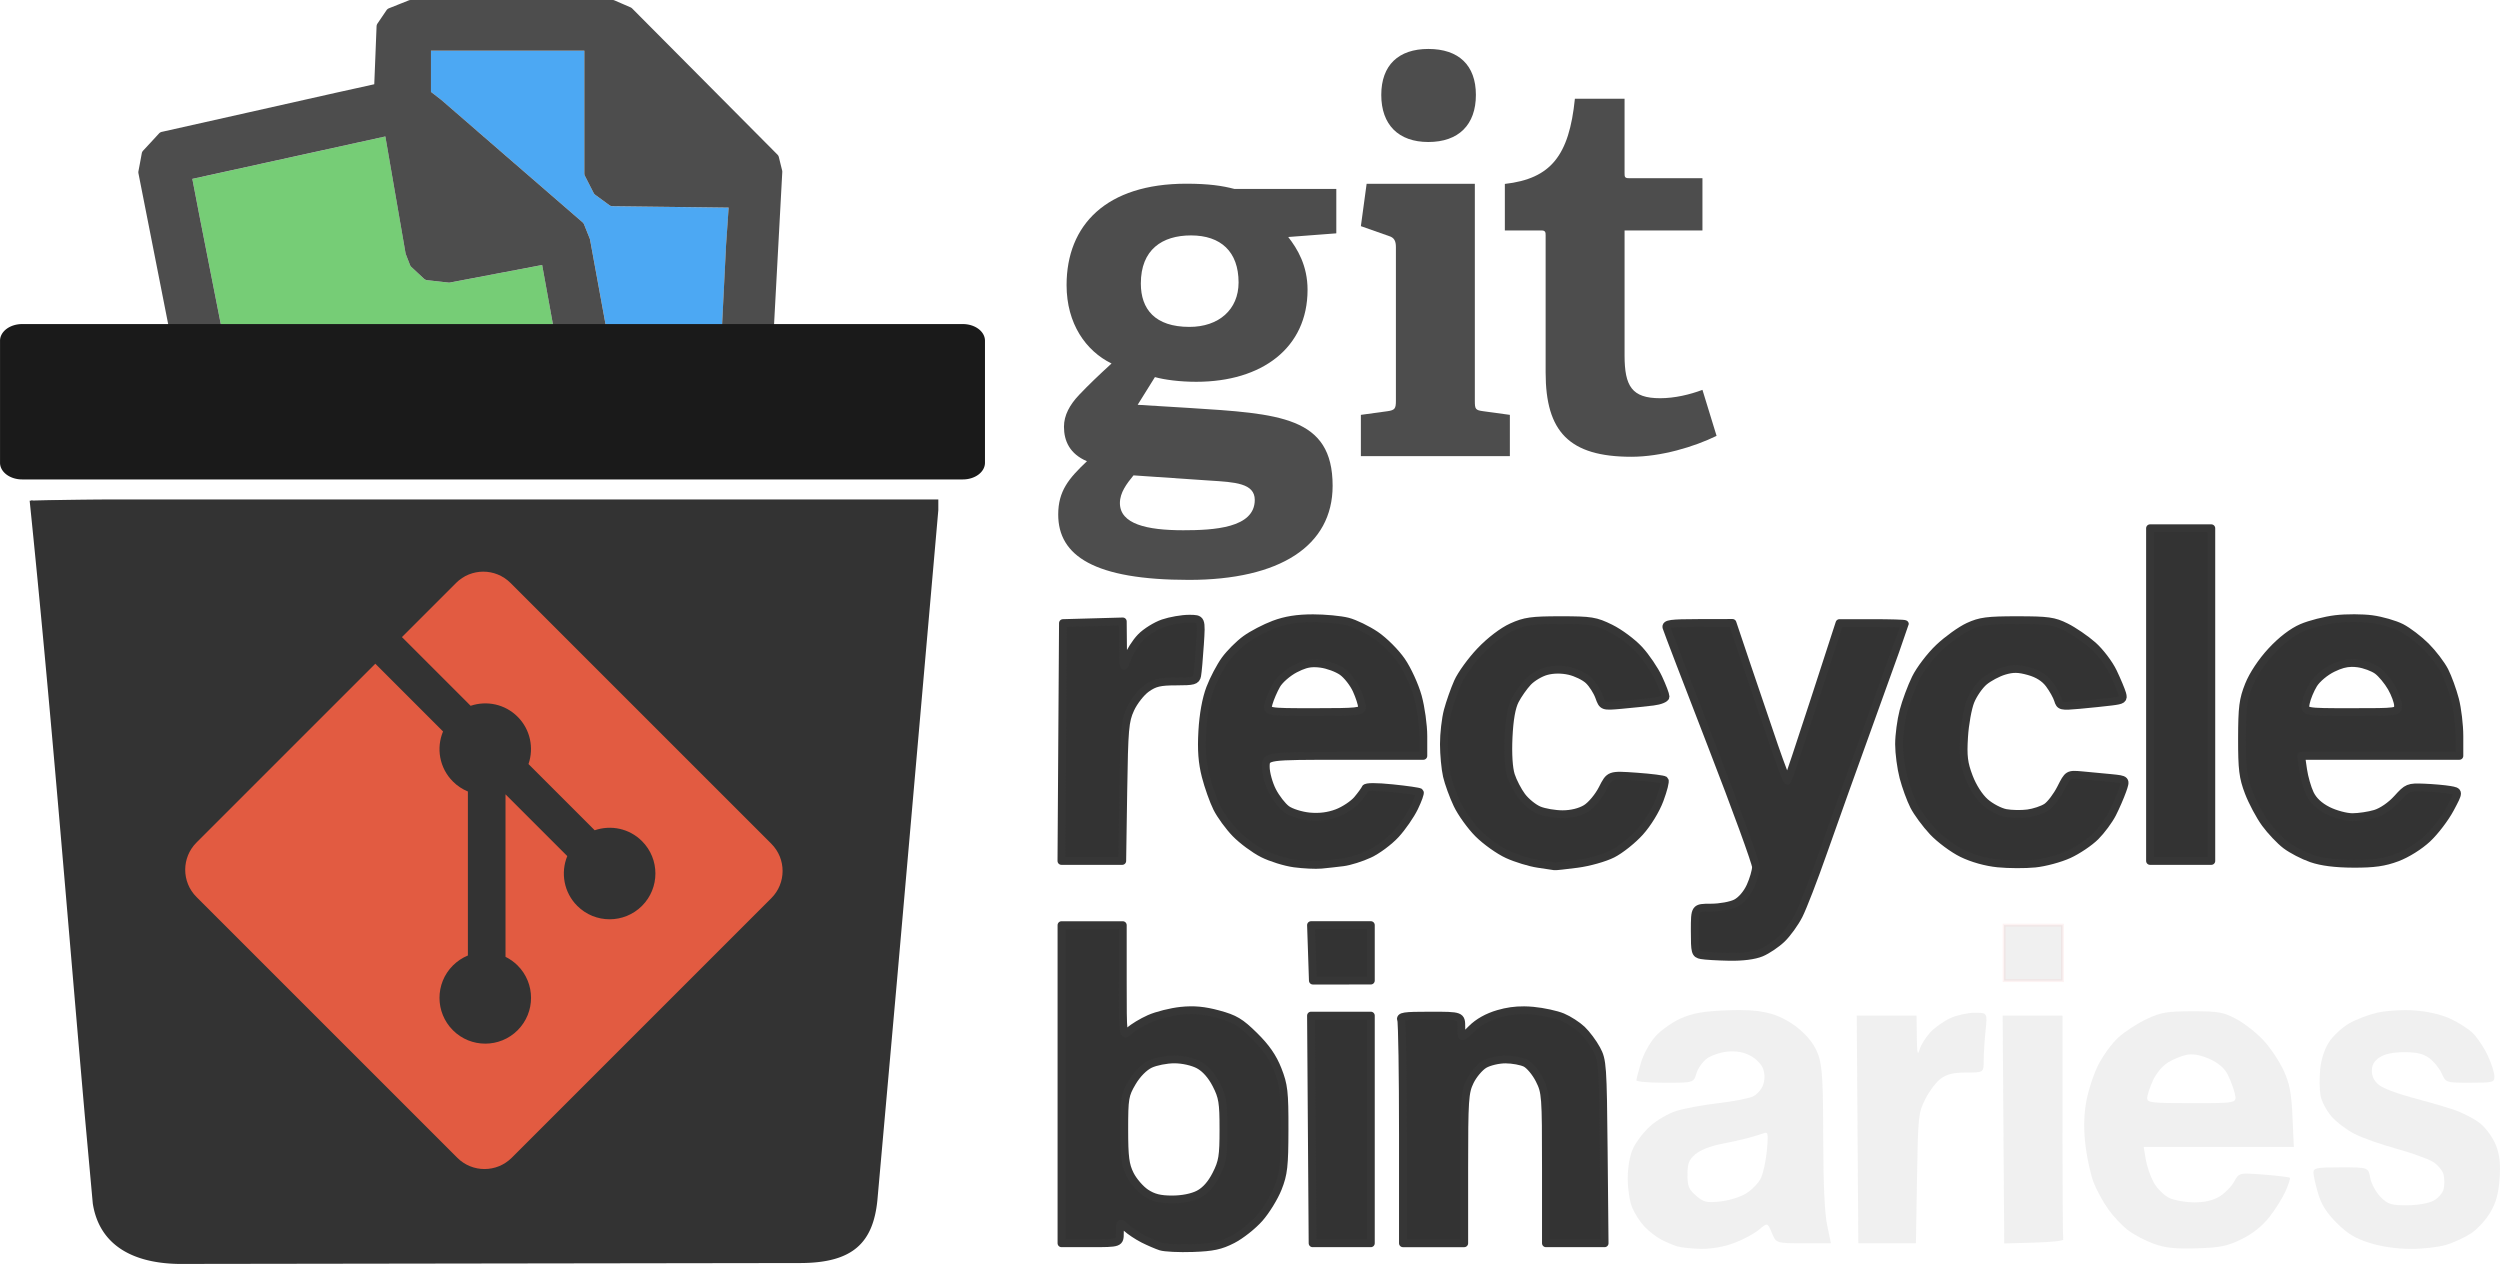 <?xml version="1.0" encoding="UTF-8" standalone="no"?>
<!-- Created with Inkscape (http://www.inkscape.org/) -->

<svg
   width="385.312"
   height="195.343"
   viewBox="0 0 226.654 114.907"
   version="1.1"
   id="svg1"
   inkscape:version="1.4 (e7c3feb100, 2024-10-09)"
   sodipodi:docname="flat1-color-dark.snug.svg"
   xmlns:inkscape="http://www.inkscape.org/namespaces/inkscape"
   xmlns:sodipodi="http://sodipodi.sourceforge.net/DTD/sodipodi-0.dtd"
   xmlns="http://www.w3.org/2000/svg"
   xmlns:svg="http://www.w3.org/2000/svg">
  <sodipodi:namedview
     id="namedview1"
     pagecolor="#ffffff"
     bordercolor="#000000"
     borderopacity="0.25"
     inkscape:showpageshadow="2"
     inkscape:pageopacity="0.0"
     inkscape:pagecheckerboard="0"
     inkscape:deskcolor="#d1d1d1"
     inkscape:document-units="mm"
     inkscape:clip-to-page="true"
     inkscape:zoom="1.629846"
     inkscape:cx="95.714564"
     inkscape:cy="80.989247"
     inkscape:window-width="1920"
     inkscape:window-height="1149"
     inkscape:window-x="0"
     inkscape:window-y="0"
     inkscape:window-maximized="1"
     inkscape:current-layer="layer1" />
  <defs
     id="defs1">
    <linearGradient
       id="swatch83"
       inkscape:swatch="solid">
      <stop
         style="stop-color:#000000;stop-opacity:1;"
         offset="0"
         id="stop83" />
    </linearGradient>
    <inkscape:path-effect
       effect="fill_between_many"
       method="bsplinespiro"
       autoreverse="false"
       close="false"
       join="false"
       linkedpaths="#path1582,0,1"
       id="path-effect1619"
       is_visible="true"
       lpeversion="0" />
    <inkscape:path-effect
       effect="taper_stroke"
       start_shape="center | center"
       end_shape="center | center"
       id="path-effect1618"
       is_visible="true"
       lpeversion="1"
       stroke_width="1"
       subpath="1"
       attach_start="0"
       end_offset="0.2"
       start_smoothing="0.5"
       end_smoothing="0.5"
       jointype="extrapolated"
       miter_limit="100" />
    <inkscape:path-effect
       effect="fill_between_many"
       method="bsplinespiro"
       autoreverse="false"
       close="false"
       join="false"
       linkedpaths="#path1580,0,1"
       id="path-effect1616"
       is_visible="true"
       lpeversion="0" />
    <inkscape:path-effect
       effect="powerstroke"
       message=""
       id="path-effect1615"
       is_visible="true"
       lpeversion="1.3"
       scale_width="1"
       interpolator_type="CentripetalCatmullRom"
       interpolator_beta="0.2"
       start_linecap_type="zerowidth"
       end_linecap_type="zerowidth"
       offset_points="3.038,0.519"
       linejoin_type="round"
       miter_limit="4"
       not_jump="false"
       sort_points="true" />
  </defs>
  <g
     inkscape:label="Layer 1"
     inkscape:groupmode="layer"
     id="layer1"
     transform="translate(-12.692,-117.991)">
    <path
       d="m 52.828,133.411 0.385,2.154 0.564,3.166 0.26,-0.01 2.494,-0.486 1.537,-0.299 -2.668,-2.302 z"
       style="fill:#4d4d4d;stroke-width:0.226"
       id="path13" />
    <path
       d="m 70.264,125.682 0.082,2.829 0.109,3.695 h 3.381 2.988 l -3.469,-3.449 z"
       style="fill:#4d4d4d;stroke-width:0.226"
       id="path12" />
    <path
       d="m 64.517,156.705 -1.314,-7.222 -1.357,-7.464 -3.977,0.756 -4.361,0.83 a 0.493,0.493 0 0 1 -0.146,0.007 l -0.973,-0.108 -0.972,-0.109 a 0.493,0.493 0 0 1 -0.281,-0.129 l -0.574,-0.533 -0.574,-0.534 a 0.493,0.493 0 0 1 -0.123,-0.183 l -0.19,-0.488 a 0.493,0.493 0 0 1 -0.001,-0.002 l -0.188,-0.488 a 0.493,0.493 0 0 1 -0.025,-0.092 l -0.951,-5.492 -0.879,-5.088 -8.622,1.895 -8.879,1.95 0.285,1.474 0.341,1.774 1.928,9.791 1.862,9.458 z"
       style="fill:#76cd76;fill-opacity:1;stroke-width:0.226"
       id="path10" />
    <path
       d="m 77.618,156.705 0.102,-1.368 0.136,-1.798 0.333,-6.651 0.332,-6.656 a 0.493,0.493 0 0 1 0,-0.008 l 0.136,-1.963 0.098,-1.443 -5.007,-0.062 -5.527,-0.067 a 0.493,0.493 0 0 1 -0.286,-0.097 l -0.635,-0.469 -0.636,-0.464 a 0.493,0.493 0 0 1 -0.148,-0.173 l -0.395,-0.774 -0.394,-0.773 a 0.493,0.493 0 0 1 -0.053,-0.224 v -5.811 -5.318 H 58.719 51.766 v 1.746 1.994 l 0.344,0.265 0.535,0.414 a 0.493,0.493 0 0 1 0.022,0.017 l 6.423,5.565 6.422,5.564 a 0.493,0.493 0 0 1 0.134,0.19 l 0.257,0.641 0.256,0.64 a 0.493,0.493 0 0 1 0.028,0.095 l 1.239,6.77 1.237,6.765 0.346,1.804 0.316,1.649 z"
       style="fill:#4ca8f3;fill-opacity:1;stroke-width:0.226"
       id="path8" />
    <path
       d="m 49.93,117.992 a 0.493,0.493 0 0 0 -0.184,0.035 l -0.894,0.357 -0.895,0.357 a 0.493,0.493 0 0 0 -0.225,0.18 l -0.408,0.601 -0.408,0.602 a 0.493,0.493 0 0 0 -0.084,0.257 l -0.111,2.812 -0.098,2.436 -1.549,0.345 -1.916,0.423 a 0.493,0.493 0 0 0 -0.002,0 l -7.896,1.776 -7.899,1.773 a 0.493,0.493 0 0 0 -0.255,0.147 l -0.717,0.779 -0.72,0.775 a 0.493,0.493 0 0 0 -0.124,0.246 l -0.149,0.812 -0.153,0.809 a 0.493,0.493 0 0 0 0,0.187 l 2.301,11.671 2.233,11.333 h 4.767 l -1.862,-9.458 -1.928,-9.791 -0.341,-1.774 -0.285,-1.474 8.879,-1.95 8.622,-1.895 0.879,5.088 0.951,5.492 a 0.493,0.493 0 0 0 0.025,0.092 l 0.188,0.488 a 0.493,0.493 0 0 0 0.001,0.002 l 0.19,0.488 a 0.493,0.493 0 0 0 0.123,0.183 l 0.574,0.534 0.574,0.533 a 0.493,0.493 0 0 0 0.281,0.129 l 0.972,0.109 0.973,0.108 a 0.493,0.493 0 0 0 0.146,-0.007 l 4.361,-0.83 3.977,-0.756 1.357,7.464 1.314,7.222 h 4.808 l -0.316,-1.649 -0.346,-1.804 -1.237,-6.765 -1.239,-6.77 a 0.493,0.493 0 0 0 -0.028,-0.095 l -0.256,-0.64 -0.257,-0.641 a 0.493,0.493 0 0 0 -0.134,-0.19 l -6.422,-5.564 -6.423,-5.565 a 0.493,0.493 0 0 0 -0.022,-0.017 l -0.535,-0.414 -0.344,-0.265 v -1.994 -1.746 h 6.953 6.953 v 5.318 5.811 a 0.493,0.493 0 0 0 0.053,0.224 l 0.394,0.773 0.395,0.774 a 0.493,0.493 0 0 0 0.148,0.173 l 0.636,0.464 0.635,0.469 a 0.493,0.493 0 0 0 0.286,0.097 l 5.527,0.067 5.007,0.062 -0.098,1.443 -0.136,1.963 a 0.493,0.493 0 0 0 0,0.008 l -0.332,6.656 -0.333,6.651 -0.136,1.798 -0.102,1.368 h 4.745 l 0.123,-2.206 0.151,-2.707 0.491,-9.102 0.491,-9.099 a 0.493,0.493 0 0 0 -0.014,-0.145 l -0.149,-0.602 -0.146,-0.601 a 0.493,0.493 0 0 0 -0.129,-0.231 l -6.584,-6.625 -6.585,-6.623 a 0.493,0.493 0 0 0 -0.155,-0.106 l -0.726,-0.315 -0.725,-0.314 a 0.493,0.493 0 0 0 -0.195,-0.039 h -9.141 z"
       style="fill:#4d4d4d;stroke-width:0.226"
       id="path5" />
    <path
       d="m 211.454,209.674 c -2.296,0.003 -2.842,0.096 -4.133,0.698 -0.818,0.382 -1.978,1.137 -2.577,1.678 -0.6,0.542 -1.445,1.716 -1.879,2.61 -0.434,0.894 -0.915,2.434 -1.068,3.422 -0.188,1.212 -0.194,2.468 -0.02,3.858 0.142,1.134 0.473,2.608 0.736,3.277 0.263,0.668 0.849,1.743 1.304,2.387 0.454,0.645 1.267,1.509 1.806,1.92 0.539,0.411 1.596,0.967 2.348,1.235 1.048,0.374 1.956,0.469 3.89,0.408 2.133,-0.067 2.758,-0.195 4.05,-0.827 0.993,-0.486 1.869,-1.18 2.505,-1.984 0.537,-0.68 1.204,-1.741 1.482,-2.357 0.277,-0.616 0.455,-1.17 0.394,-1.231 -0.061,-0.061 -1.122,-0.189 -2.357,-0.285 -2.246,-0.174 -2.246,-0.174 -2.693,0.637 -0.246,0.446 -0.841,1.052 -1.323,1.345 -0.589,0.359 -1.338,0.535 -2.29,0.535 -0.778,0 -1.801,-0.182 -2.272,-0.406 -0.471,-0.224 -1.102,-0.849 -1.401,-1.389 -0.299,-0.54 -0.627,-1.488 -0.728,-2.107 l -0.184,-1.124 h 6.805 6.805 l -0.121,-2.72 c -0.098,-2.193 -0.254,-3.01 -0.805,-4.214 -0.376,-0.821 -1.195,-2.049 -1.821,-2.727 -0.626,-0.679 -1.738,-1.551 -2.471,-1.938 -1.188,-0.627 -1.622,-0.704 -3.98,-0.701 z m -0.052,3.907 c 0.463,0.008 1,0.145 1.594,0.408 0.803,0.355 1.35,0.822 1.656,1.413 0.252,0.486 0.546,1.27 0.653,1.743 0.195,0.86 0.195,0.86 -3.878,0.86 -3.705,0 -4.073,-0.042 -4.067,-0.463 0.003,-0.255 0.234,-0.967 0.514,-1.582 0.293,-0.646 0.878,-1.344 1.383,-1.653 0.481,-0.294 1.25,-0.605 1.708,-0.691 0.138,-0.026 0.284,-0.037 0.438,-0.035 z"
       style="opacity:0.073;fill:#333333;stroke:none;stroke-width:0.265"
       id="path1715" />
    <path
       d="m 170.469,209.564 c -0.396,0 -0.831,0.008 -1.317,0.028 -2.044,0.085 -3.006,0.256 -4.064,0.722 -0.763,0.336 -1.798,1.066 -2.3,1.622 -0.512,0.567 -1.094,1.62 -1.325,2.398 -0.227,0.763 -0.412,1.484 -0.412,1.604 0,0.119 1.166,0.217 2.591,0.217 2.591,0 2.591,-2.6e-4 2.844,-0.839 0.139,-0.461 0.567,-1.069 0.95,-1.352 0.384,-0.283 1.217,-0.567 1.852,-0.631 0.787,-0.08 1.449,0.035 2.078,0.36 0.528,0.273 1.031,0.789 1.176,1.205 0.161,0.464 0.159,0.991 -0.004,1.454 -0.141,0.4 -0.555,0.871 -0.921,1.046 -0.366,0.176 -1.792,0.45 -3.169,0.611 -1.377,0.16 -3.085,0.478 -3.796,0.706 -0.711,0.228 -1.772,0.847 -2.357,1.375 -0.585,0.527 -1.281,1.435 -1.546,2.017 -0.3,0.658 -0.484,1.687 -0.487,2.72 -0.003,0.917 0.178,2.103 0.405,2.646 0.226,0.541 0.732,1.322 1.124,1.735 0.392,0.413 1.07,0.937 1.506,1.165 0.436,0.227 1.09,0.504 1.455,0.615 0.365,0.111 1.343,0.212 2.174,0.225 0.933,0.014 2.074,-0.188 2.981,-0.527 0.808,-0.302 1.82,-0.845 2.249,-1.206 0.78,-0.656 0.78,-0.656 1.173,0.285 0.393,0.941 0.394,0.942 2.876,0.942 h 2.482 l -0.346,-1.654 c -0.228,-1.088 -0.349,-3.788 -0.353,-7.89 -0.005,-5 -0.088,-6.482 -0.426,-7.474 -0.283,-0.83 -0.82,-1.587 -1.631,-2.301 -0.756,-0.665 -1.752,-1.222 -2.656,-1.485 -0.787,-0.229 -1.62,-0.334 -2.807,-0.338 z m 2.329,11.123 c 0.195,0.023 0.196,0.396 0.08,1.632 -0.09,0.966 -0.344,2.106 -0.565,2.533 -0.221,0.427 -0.819,1.033 -1.329,1.349 -0.51,0.315 -1.561,0.639 -2.336,0.719 -1.24,0.128 -1.502,0.065 -2.188,-0.525 -0.656,-0.564 -0.779,-0.866 -0.779,-1.906 0,-1.017 0.128,-1.347 0.719,-1.855 0.415,-0.357 1.365,-0.741 2.249,-0.909 0.842,-0.16 1.989,-0.416 2.55,-0.568 0.561,-0.153 1.205,-0.349 1.431,-0.436 0.067,-0.026 0.122,-0.039 0.167,-0.034 z"
       style="opacity:0.073;fill:#333333;stroke:none;stroke-width:0.265"
       id="path1709" />
    <path
       d="m 131.708,174.043 c -1.399,0 -2.466,0.17 -3.504,0.559 -0.821,0.307 -1.982,0.912 -2.579,1.345 -0.597,0.432 -1.439,1.274 -1.871,1.871 -0.432,0.597 -1.042,1.757 -1.355,2.579 -0.361,0.948 -0.618,2.364 -0.703,3.875 -0.097,1.722 -0.012,2.854 0.304,4.089 0.241,0.939 0.702,2.238 1.025,2.887 0.323,0.648 1.08,1.687 1.683,2.308 0.603,0.621 1.711,1.441 2.461,1.821 0.75,0.38 2.043,0.782 2.872,0.893 0.829,0.111 1.925,0.163 2.434,0.116 0.509,-0.047 1.403,-0.146 1.986,-0.22 0.583,-0.073 1.655,-0.411 2.381,-0.749 0.727,-0.338 1.802,-1.139 2.39,-1.779 0.588,-0.641 1.346,-1.736 1.684,-2.435 0.338,-0.699 0.562,-1.324 0.497,-1.389 -0.065,-0.065 -1.18,-0.226 -2.478,-0.359 -1.477,-0.151 -2.394,-0.148 -2.452,0.009 -0.05,0.138 -0.381,0.595 -0.735,1.015 -0.354,0.421 -1.174,0.967 -1.822,1.215 -0.792,0.302 -1.62,0.407 -2.525,0.32 -0.741,-0.071 -1.666,-0.361 -2.056,-0.645 -0.389,-0.283 -0.976,-1.04 -1.303,-1.681 -0.327,-0.641 -0.595,-1.616 -0.595,-2.167 0,-1.002 0,-1.002 7.144,-1.002 h 7.144 v -1.792 c 0,-0.985 -0.225,-2.602 -0.499,-3.593 -0.275,-0.99 -0.938,-2.438 -1.474,-3.216 -0.536,-0.779 -1.591,-1.834 -2.345,-2.344 -0.754,-0.511 -1.894,-1.064 -2.534,-1.23 -0.64,-0.166 -2.069,-0.302 -3.176,-0.302 z m 0.115,4.082 c 0.189,-0.003 0.388,0.013 0.609,0.042 0.631,0.081 1.508,0.404 1.949,0.718 0.441,0.314 1.024,1.059 1.294,1.656 0.271,0.596 0.495,1.293 0.498,1.548 0.005,0.422 -0.375,0.463 -4.341,0.463 -4.347,0 -4.347,0 -4.114,-0.814 0.128,-0.447 0.45,-1.192 0.715,-1.654 0.265,-0.462 1.015,-1.115 1.667,-1.452 0.685,-0.354 1.157,-0.503 1.723,-0.507 z"
       style="fill:#333333;fill-opacity:1;stroke:#363636;stroke-width:0.709;stroke-linejoin:round;stroke-dasharray:none;stroke-opacity:1"
       id="path1697" />
    <path
       d="m 226.123,174.036 c -0.599,-0.003 -1.207,0.026 -1.681,0.083 -0.948,0.114 -2.325,0.466 -3.059,0.782 -0.853,0.367 -1.851,1.132 -2.765,2.119 -0.868,0.937 -1.671,2.146 -2.043,3.075 -0.525,1.311 -0.613,2.006 -0.618,4.838 -0.005,2.818 0.085,3.542 0.602,4.895 0.334,0.873 1.011,2.141 1.505,2.818 0.494,0.677 1.332,1.562 1.862,1.966 0.53,0.404 1.58,0.948 2.332,1.208 0.916,0.317 2.171,0.475 3.804,0.481 1.861,0.007 2.796,-0.126 3.955,-0.56 0.885,-0.331 2.033,-1.049 2.753,-1.723 0.679,-0.635 1.608,-1.855 2.063,-2.71 0.829,-1.555 0.829,-1.555 -0.031,-1.705 -0.473,-0.083 -1.526,-0.176 -2.34,-0.208 -1.421,-0.056 -1.519,-0.015 -2.438,1.002 -0.566,0.626 -1.38,1.187 -1.99,1.369 -0.568,0.17 -1.499,0.309 -2.07,0.309 -0.571,0 -1.569,-0.268 -2.218,-0.595 -0.784,-0.395 -1.33,-0.907 -1.625,-1.521 -0.244,-0.509 -0.526,-1.492 -0.625,-2.183 l -0.181,-1.257 h 7.174 7.174 v -1.796 c 0,-0.988 -0.178,-2.48 -0.395,-3.316 -0.218,-0.835 -0.642,-2.003 -0.944,-2.594 -0.302,-0.592 -1.065,-1.592 -1.696,-2.223 -0.631,-0.631 -1.633,-1.395 -2.226,-1.698 -0.593,-0.303 -1.789,-0.648 -2.657,-0.766 -0.434,-0.059 -1.023,-0.09 -1.622,-0.091 z m -0.227,4.061 c 0.182,-0.003 0.369,0.011 0.569,0.037 0.596,0.08 1.391,0.374 1.768,0.653 0.376,0.279 0.95,0.973 1.275,1.541 0.325,0.568 0.593,1.301 0.595,1.629 0.004,0.593 -0.013,0.595 -4.262,0.595 -4.266,0 -4.266,0 -4.1,-0.83 0.091,-0.456 0.408,-1.221 0.704,-1.701 0.304,-0.492 1.06,-1.124 1.737,-1.452 0.662,-0.321 1.166,-0.465 1.713,-0.472 z"
       style="fill:#333333;fill-opacity:1;stroke:#363636;stroke-width:0.709;stroke-linejoin:round;stroke-dasharray:none;stroke-opacity:1"
       id="path1696" />
    <path
       inkscape:original-d="M 0,0"
       inkscape:path-effect="#path-effect1619"
       d="m -106.926,-1284.26 c 7.192,86.668 12.727,173.672 18.867,260.5 l 1.365,18.605 1.363,18.605 c 2.007,16.03 11.933,24.779 28.779,25.172 l 106.5,-0.191 106.5,-0.191 c 17.491,-0.111 24.179,-8.398 25.645,-26 l 3.389,-47 3.387,-47 7.041,-99.248 7.039,-99.248 v -2.002 -2.002 H 48.012 Z"
       id="path1619"
       style="mix-blend-mode:darken;fill:#333333;fill-opacity:1;stroke:none;stroke-width:1;stroke-dasharray:none;stroke-opacity:1"
       transform="matrix(0.265,0,0,0.214,43.848,438.209)" />
    <path
       d="m -107.424,-1284.218 c 7.192,86.662 12.727,173.664 18.867,260.495 l 1.365,18.605 1.364,18.618 a 45.134,45.134 0 0 0 0.002,0.013 c 2.039,16.281 12.174,25.211 29.264,25.61 a 50.429,50.429 0 0 0 0.006,1.5e-4 l 106.506,-0.191 106.502,-0.191 c 17.776,-0.113 24.654,-8.615 26.14,-26.464 l 3.389,-47 3.387,-47.001 7.041,-99.248 7.04,-99.266 v -2.02 -2.502 H 48.012 -75.938 c -15.494,0 -30.988,0.5 -30.988,0.5 0,0 15.494,0.5 30.988,0.5 H 48.012 202.949 l -0.5,-0.5 v 2.002 2.002 l 0.001,-0.035 -7.039,99.248 -7.041,99.248 -3.387,47 -3.388,46.995 c -0.728,8.745 -2.751,15.093 -6.678,19.258 -3.927,4.164 -9.804,6.229 -18.469,6.284 l -106.5,0.191 -106.5,0.191 0.013,1.4e-4 c -8.339,-0.194 -14.903,-2.45 -19.637,-6.598 -4.733,-4.148 -7.666,-10.211 -8.658,-18.136 l 0.003,0.026 -1.363,-18.606 -1.365,-18.604 c -6.139,-86.823 -11.675,-173.834 -18.868,-260.506 z"
       id="path1582"
       style="fill:#333333;fill-rule:nonzero;stroke:none"
       inkscape:path-effect="#path-effect1618"
       inkscape:original-d="m -106.92578,-1284.2598 c 7.192082,86.6681 12.727393,173.6723 18.867186,260.5 l 1.365235,18.6055 1.363281,18.60547 c 2.007158,16.03026 11.932768,24.77932 28.779297,25.17188 l 106.5,-0.19141 106.500001,-0.19141 c 17.49052,-0.11135 24.17923,-8.39774 25.64453,-26 l 3.38867,-47.00003 3.38672,-47 7.04102,-99.248 7.03906,-99.2481 v -2.0019 -2.002 H 48.011719 Z"
       inkscape:linked-fill="path1619"
       transform="matrix(0.265,0,0,0.214,43.848,438.209)"
       sodipodi:nodetypes="cccccccccccccccc" />
    <path
       d="m 194.256,210.068 0.072,10.328 0.072,10.328 2.706,-0.075 c 1.488,-0.041 2.676,-0.164 2.64,-0.273 -0.036,-0.109 -0.066,-4.723 -0.066,-10.253 V 210.068 H 196.968 Z"
       style="opacity:0.073;fill:#333333;stroke:none;stroke-width:0.265"
       id="path1721" />
    <path
       d="m 131.55,210.068 0.072,10.319 0.072,10.319 h 2.64 2.64 V 220.387 210.068 h -2.712 z"
       style="fill:#333333;fill-opacity:1;stroke:#363636;stroke-width:0.709;stroke-linejoin:round;stroke-dasharray:none;stroke-opacity:1"
       id="path1719" />
    <path
       d="m 191.714,209.809 c -0.639,0.003 -1.638,0.226 -2.221,0.496 -0.582,0.27 -1.391,0.845 -1.798,1.278 -0.407,0.434 -0.843,1.134 -0.969,1.555 -0.181,0.607 -0.234,0.367 -0.252,-1.152 l -0.023,-1.918 h -2.712 -2.712 l 0.072,10.319 0.072,10.319 h 2.611 2.611 l 0.098,-5.887 c 0.093,-5.648 0.124,-5.94 0.756,-7.196 0.362,-0.72 0.995,-1.553 1.406,-1.852 0.554,-0.402 1.153,-0.543 2.315,-0.543 1.568,0 1.568,-5e-5 1.568,-1.086 0,-0.597 0.076,-1.818 0.17,-2.712 0.17,-1.626 0.17,-1.626 -0.992,-1.621 z"
       style="opacity:0.073;fill:#333333;stroke:none;stroke-width:0.265"
       id="path1717" />
    <path
       d="m 150.859,209.582 c -0.803,-0.007 -1.537,0.099 -2.323,0.327 -0.988,0.287 -1.823,0.756 -2.432,1.365 -0.928,0.928 -0.928,0.928 -0.928,-0.139 0,-1.067 0,-1.067 -2.806,-1.067 -2.45,0 -2.786,0.053 -2.646,0.418 0.088,0.23 0.16,4.874 0.16,10.319 v 9.901 h 2.778 2.778 v -6.796 c 0,-6.231 0.044,-6.885 0.524,-7.877 0.288,-0.595 0.872,-1.287 1.298,-1.539 0.426,-0.251 1.291,-0.456 1.923,-0.453 0.632,0.003 1.447,0.151 1.811,0.332 0.364,0.18 0.929,0.859 1.257,1.507 0.572,1.132 0.595,1.453 0.595,8.003 v 6.823 h 2.66 2.66 l -0.08,-8.268 c -0.076,-7.886 -0.106,-8.317 -0.651,-9.327 -0.314,-0.582 -0.909,-1.38 -1.323,-1.772 -0.414,-0.392 -1.207,-0.904 -1.764,-1.136 -0.557,-0.232 -1.754,-0.492 -2.661,-0.577 -0.287,-0.027 -0.562,-0.042 -0.83,-0.044 z"
       style="fill:#333333;stroke:none;stroke-width:0.265"
       id="path1713" />
    <path
       d="m 150.859,209.582 c 0.268,0.003 0.542,0.017 0.83,0.044 0.907,0.085 2.105,0.344 2.661,0.577 0.557,0.232 1.35,0.744 1.764,1.136 0.413,0.392 1.009,1.19 1.323,1.772 0.545,1.009 0.575,1.44 0.651,9.327 l 0.08,8.268 h -2.66 -2.66 v -6.823 c 0,-6.55 -0.024,-6.87 -0.595,-8.003 -0.327,-0.649 -0.893,-1.327 -1.257,-1.507 -0.364,-0.18 -1.179,-0.33 -1.811,-0.332 -0.632,-0.003 -1.498,0.202 -1.923,0.453 -0.426,0.251 -1.01,0.944 -1.298,1.539 -0.48,0.992 -0.524,1.646 -0.524,7.877 v 6.796 h -2.778 -2.778 v -9.901 c 0,-5.445 -0.072,-10.089 -0.16,-10.319 -0.14,-0.365 0.195,-0.418 2.646,-0.418 2.806,0 2.806,-6e-5 2.806,1.067 0,1.067 6e-5,1.067 0.928,0.139 0.61,-0.61 1.445,-1.078 2.432,-1.365 0.786,-0.229 1.52,-0.334 2.323,-0.327 z"
       style="fill:#333333;fill-opacity:1;stroke:#363636;stroke-width:0.709;stroke-linejoin:round;stroke-dasharray:none;stroke-opacity:1"
       id="path1712" />
    <path
       d="m 230.678,209.573 c -0.894,0.006 -1.875,0.092 -2.461,0.227 -0.779,0.18 -1.925,0.618 -2.547,0.974 -0.622,0.356 -1.433,1.103 -1.802,1.661 -0.423,0.64 -0.727,1.555 -0.822,2.473 -0.083,0.802 -0.07,1.889 0.029,2.415 0.099,0.527 0.55,1.379 1.003,1.895 0.453,0.516 1.388,1.224 2.079,1.575 0.691,0.35 2.388,0.951 3.771,1.334 1.383,0.384 2.879,0.919 3.324,1.19 0.446,0.271 0.885,0.794 0.978,1.162 0.092,0.368 0.094,0.965 0.004,1.326 -0.091,0.361 -0.514,0.837 -0.942,1.058 -0.447,0.231 -1.466,0.402 -2.398,0.402 -1.429,0 -1.71,-0.089 -2.375,-0.754 -0.415,-0.415 -0.836,-1.189 -0.935,-1.72 -0.181,-0.966 -0.181,-0.966 -2.665,-0.966 -2.225,0 -2.484,0.05 -2.484,0.481 0,0.265 0.188,1.113 0.417,1.885 0.3,1.01 0.773,1.759 1.688,2.674 0.966,0.966 1.676,1.399 2.956,1.805 1.043,0.33 2.452,0.54 3.694,0.549 1.105,0.008 2.575,-0.156 3.267,-0.364 0.692,-0.208 1.716,-0.682 2.276,-1.053 0.56,-0.371 1.339,-1.221 1.731,-1.89 0.524,-0.894 0.748,-1.703 0.844,-3.049 0.097,-1.349 0.011,-2.147 -0.322,-3.022 -0.258,-0.675 -0.869,-1.53 -1.416,-1.981 -0.529,-0.436 -1.68,-1.025 -2.558,-1.309 -0.878,-0.284 -2.58,-0.774 -3.781,-1.09 -1.202,-0.316 -2.481,-0.808 -2.844,-1.093 -0.433,-0.34 -0.659,-0.783 -0.659,-1.287 0,-0.542 0.209,-0.906 0.709,-1.233 0.469,-0.308 1.225,-0.465 2.236,-0.465 1.123,0 1.722,0.144 2.268,0.544 0.408,0.299 0.911,0.922 1.119,1.384 0.378,0.841 0.378,0.841 2.58,0.841 2.107,0 2.201,-0.025 2.199,-0.595 -0.003,-0.327 -0.284,-1.191 -0.628,-1.918 -0.344,-0.728 -0.968,-1.644 -1.386,-2.037 -0.419,-0.392 -1.356,-0.977 -2.084,-1.3 -0.797,-0.353 -2.075,-0.635 -3.214,-0.708 -0.261,-0.017 -0.549,-0.024 -0.846,-0.022 z"
       style="opacity:0.073;fill:#333333;stroke:none;stroke-width:0.265"
       id="path1711" />
    <path
       d="m 194.388,201.866 h 2.646 2.646 v 2.514 2.514 h -2.646 -2.646 v -2.514 z"
       style="opacity:0.073;fill:#333333;stroke:#dd5555;stroke-width:0.265;stroke-dasharray:none;stroke-opacity:1"
       id="path1706" />
    <path
       d="m 108.928,201.866 v 14.42 14.42 h 2.646 c 2.646,0 2.646,-2.7e-4 2.646,-0.973 0,-0.972 0,-0.972 0.595,-0.427 0.327,0.299 1.011,0.754 1.52,1.012 0.508,0.257 1.223,0.565 1.587,0.685 0.365,0.119 1.675,0.182 2.912,0.139 1.809,-0.062 2.515,-0.213 3.605,-0.773 0.746,-0.383 1.843,-1.25 2.439,-1.927 0.596,-0.677 1.349,-1.903 1.674,-2.724 0.514,-1.299 0.592,-1.994 0.598,-5.33 0.007,-3.414 -0.061,-4.011 -0.615,-5.424 -0.44,-1.122 -1.062,-2.021 -2.122,-3.065 -1.27,-1.252 -1.769,-1.55 -3.27,-1.956 -1.286,-0.348 -2.214,-0.433 -3.387,-0.311 -0.889,0.093 -2.169,0.414 -2.845,0.713 -0.676,0.299 -1.498,0.797 -1.827,1.106 -0.599,0.562 -0.599,0.562 -0.599,-4.511 v -5.073 h -2.778 z m 10.231,12.171 c 0.751,0 1.67,0.206 2.209,0.494 0.592,0.317 1.159,0.954 1.583,1.779 0.582,1.131 0.661,1.618 0.661,4.07 0,2.447 -0.08,2.944 -0.661,4.09 -0.438,0.863 -0.973,1.468 -1.583,1.786 -0.572,0.299 -1.486,0.481 -2.408,0.481 -1.103,0 -1.718,-0.155 -2.385,-0.599 -0.494,-0.329 -1.137,-1.073 -1.428,-1.654 -0.437,-0.872 -0.529,-1.583 -0.529,-4.097 0,-2.834 0.05,-3.127 0.719,-4.265 0.439,-0.747 1.072,-1.39 1.627,-1.654 0.5,-0.237 1.488,-0.431 2.196,-0.431 z"
       style="fill:#333333;fill-opacity:1;stroke:#363636;stroke-width:0.709;stroke-linejoin:round;stroke-dasharray:none;stroke-opacity:1"
       id="path1705" />
    <path
       d="m 131.55,201.864 0.085,2.514 0.084,2.515 h 2.628 l 2.627,-0.003 v -2.514 -2.514 h -2.712 z"
       style="fill:#333333;fill-opacity:1;stroke:#363636;stroke-width:0.709;stroke-linejoin:round;stroke-dasharray:none;stroke-opacity:1"
       id="path1704" />
    <path
       d="m 169.762,174.467 -3.046,0.006 c -2.582,0.005 -3.03,0.067 -2.939,0.404 0.059,0.219 1.911,5.05 4.115,10.736 2.204,5.686 4.004,10.627 4.001,10.98 -0.003,0.353 -0.232,1.14 -0.508,1.749 -0.301,0.663 -0.824,1.273 -1.304,1.521 -0.445,0.23 -1.454,0.414 -2.27,0.414 -1.468,0 -1.469,-2.1e-4 -1.469,2.098 0,1.966 0.038,2.105 0.595,2.213 0.327,0.063 1.463,0.131 2.522,0.151 1.217,0.023 2.289,-0.115 2.91,-0.374 0.541,-0.226 1.381,-0.791 1.867,-1.257 0.486,-0.466 1.179,-1.425 1.54,-2.132 0.361,-0.707 1.351,-3.267 2.199,-5.689 0.848,-2.422 2.864,-8.053 4.479,-12.515 1.615,-4.462 2.936,-8.153 2.936,-8.202 0,-0.05 -1.335,-0.09 -2.964,-0.09 h -2.963 l -2.307,7.101 c -1.269,3.906 -2.35,7.144 -2.401,7.195 -0.052,0.052 -0.595,-1.358 -1.207,-3.133 -0.612,-1.775 -1.714,-5.016 -2.449,-7.203 z"
       style="fill:#333333;fill-opacity:1;stroke:#363636;stroke-width:0.709;stroke-linejoin:round;stroke-dasharray:none;stroke-opacity:1"
       id="path1701" />
    <path
       d="m 195.579,174.217 c -2.71,0 -3.359,0.085 -4.432,0.58 -0.691,0.319 -1.892,1.181 -2.667,1.914 -0.776,0.733 -1.727,1.981 -2.114,2.772 -0.387,0.791 -0.884,2.128 -1.103,2.97 -0.219,0.842 -0.399,2.196 -0.399,3.008 0,0.812 0.178,2.16 0.396,2.995 0.218,0.835 0.646,2.008 0.951,2.607 0.305,0.598 1.076,1.645 1.714,2.326 0.637,0.681 1.833,1.569 2.656,1.972 0.923,0.452 2.17,0.801 3.248,0.908 0.963,0.096 2.477,0.102 3.363,0.013 0.887,-0.089 2.266,-0.461 3.065,-0.827 0.799,-0.366 1.889,-1.101 2.421,-1.633 0.532,-0.532 1.218,-1.459 1.524,-2.059 0.306,-0.6 0.716,-1.542 0.911,-2.093 0.353,-1.001 0.353,-1.001 -1.019,-1.14 -0.754,-0.077 -1.942,-0.189 -2.64,-0.25 -1.268,-0.111 -1.268,-0.111 -1.92,1.176 -0.359,0.708 -0.945,1.479 -1.302,1.713 -0.357,0.234 -1.123,0.489 -1.701,0.566 -0.578,0.078 -1.478,0.061 -2,-0.037 -0.522,-0.098 -1.357,-0.536 -1.856,-0.975 -0.547,-0.48 -1.134,-1.395 -1.477,-2.302 -0.469,-1.238 -0.547,-1.881 -0.439,-3.622 0.072,-1.164 0.335,-2.623 0.585,-3.242 0.25,-0.619 0.805,-1.42 1.232,-1.779 0.427,-0.359 1.242,-0.792 1.81,-0.963 0.808,-0.242 1.3,-0.235 2.253,0.032 0.812,0.227 1.425,0.616 1.834,1.163 0.338,0.452 0.699,1.097 0.801,1.435 0.178,0.584 0.271,0.606 1.949,0.454 0.969,-0.088 2.274,-0.224 2.899,-0.301 1.017,-0.126 1.119,-0.202 0.971,-0.718 -0.091,-0.318 -0.46,-1.198 -0.821,-1.957 -0.36,-0.759 -1.188,-1.849 -1.84,-2.423 -0.652,-0.574 -1.747,-1.322 -2.433,-1.663 -1.1,-0.547 -1.624,-0.62 -4.423,-0.62 z"
       style="fill:#333333;fill-opacity:1;stroke:#363636;stroke-width:0.709;stroke-linejoin:round;stroke-dasharray:none;stroke-opacity:1"
       id="path1700" />
    <path
       d="m 154.172,174.217 c -2.627,0 -3.23,0.085 -4.416,0.621 -0.827,0.374 -1.964,1.239 -2.856,2.175 -0.815,0.855 -1.733,2.122 -2.041,2.817 -0.307,0.695 -0.718,1.859 -0.912,2.587 -0.194,0.728 -0.352,2.098 -0.349,3.044 0.003,0.946 0.124,2.242 0.271,2.88 0.147,0.639 0.569,1.798 0.937,2.577 0.368,0.778 1.227,1.973 1.908,2.654 0.681,0.681 1.876,1.531 2.656,1.888 0.78,0.357 2.03,0.738 2.779,0.848 0.748,0.11 1.42,0.21 1.493,0.224 0.073,0.014 0.992,-0.087 2.043,-0.223 1.061,-0.138 2.486,-0.54 3.203,-0.903 0.711,-0.36 1.829,-1.251 2.484,-1.98 0.701,-0.78 1.439,-1.987 1.793,-2.934 0.331,-0.885 0.531,-1.68 0.444,-1.766 -0.087,-0.087 -1.246,-0.234 -2.575,-0.328 -2.417,-0.171 -2.417,-0.171 -3.062,1.102 -0.36,0.711 -1.021,1.502 -1.496,1.791 -0.531,0.324 -1.327,0.52 -2.116,0.52 -0.696,0 -1.662,-0.165 -2.148,-0.368 -0.485,-0.203 -1.182,-0.768 -1.547,-1.257 -0.365,-0.488 -0.811,-1.348 -0.991,-1.91 -0.204,-0.636 -0.285,-1.934 -0.214,-3.44 0.076,-1.624 0.269,-2.721 0.589,-3.343 0.262,-0.509 0.786,-1.256 1.162,-1.658 0.377,-0.403 1.128,-0.851 1.671,-0.997 0.633,-0.17 1.382,-0.177 2.088,-0.018 0.606,0.136 1.388,0.516 1.737,0.844 0.35,0.328 0.781,1 0.959,1.492 0.324,0.895 0.324,0.896 2.052,0.74 0.95,-0.086 2.233,-0.219 2.852,-0.296 0.618,-0.077 1.125,-0.281 1.122,-0.454 -0.003,-0.173 -0.29,-0.933 -0.642,-1.689 -0.352,-0.756 -1.137,-1.914 -1.746,-2.574 -0.608,-0.66 -1.777,-1.529 -2.598,-1.933 -1.369,-0.672 -1.746,-0.733 -4.536,-0.733 z"
       style="fill:#333333;fill-opacity:1;stroke:#363636;stroke-width:0.709;stroke-linejoin:round;stroke-dasharray:none;stroke-opacity:1"
       id="path1699" />
    <path
       d="m 120.486,174.085 c -0.63,0 -1.684,0.183 -2.341,0.407 -0.658,0.224 -1.569,0.792 -2.024,1.262 -0.455,0.47 -1.001,1.328 -1.213,1.907 -0.386,1.053 -0.386,1.054 -0.404,-1.138 l -0.019,-2.192 -2.712,0.075 -2.712,0.075 -0.069,10.782 -0.069,10.782 h 2.757 2.756 l 0.095,-6.284 c 0.086,-5.711 0.146,-6.395 0.653,-7.499 0.307,-0.668 0.959,-1.502 1.451,-1.852 0.733,-0.523 1.215,-0.637 2.691,-0.637 1.586,0 1.81,-0.062 1.902,-0.529 0.057,-0.291 0.171,-1.571 0.254,-2.844 0.151,-2.315 0.151,-2.315 -0.994,-2.315 z"
       style="fill:#333333;fill-opacity:1;stroke:#363636;stroke-width:0.709;stroke-linejoin:round;stroke-dasharray:none;stroke-opacity:1"
       id="path1698" />
    <path
       d="m 207.617,165.883 v 15.081 15.081 h 2.778 2.778 v -15.081 -15.081 h -2.778 z"
       style="fill:#333333;fill-opacity:1;stroke:#363636;stroke-width:0.709;stroke-linejoin:round;stroke-dasharray:none;stroke-opacity:1"
       id="path1694" />
    <g
       id="g1725"
       transform="matrix(0.118,0,0,0.118,177.026,286.877)"
       style="fill:#4d4d4d;stroke:none">
      <path
         fill="#413000"
         d="m -477.589,-1250.367 c -22.095,0 -38.549,10.85 -38.549,36.961 0,19.673 10.844,33.33 37.36,33.33 22.473,0 37.736,-13.242 37.736,-34.142 0,-23.686 -13.659,-36.147 -36.548,-36.147 z m -44.189,184.363 c -5.228,6.417 -10.438,13.235 -10.438,21.281 0,16.052 20.47,20.883 48.59,20.883 23.295,0 55.025,-1.631 55.025,-23.289 0,-12.873 -15.265,-13.67 -34.554,-14.879 l -58.624,-3.996 z m 118.876,-183.148 c 7.217,9.24 14.859,22.094 14.859,40.568 0,44.577 -34.942,70.681 -85.533,70.681 -12.866,0 -24.513,-1.603 -31.734,-3.607 l -13.258,21.282 39.353,2.404 c 69.485,4.427 110.437,6.439 110.437,59.835 0,46.198 -40.553,72.287 -110.437,72.287 -72.689,0 -100.399,-18.477 -100.399,-50.2 0,-18.08 8.034,-27.697 22.09,-40.97 -13.258,-5.604 -17.669,-15.639 -17.669,-26.487 0,-8.841 4.412,-16.872 11.652,-24.508 7.226,-7.623 15.256,-15.264 24.896,-24.097 -19.677,-9.637 -34.54,-30.521 -34.54,-60.245 0,-46.179 30.526,-77.895 91.96,-77.895 17.273,0 27.72,1.59 36.957,4.014 h 78.319 v 34.128 l -36.954,2.812"
         id="path1"
         style="fill:#4d4d4d;stroke:none;stroke-width:3.692" />
      <path
         fill="#413000"
         d="m -295.257,-1322.134 c -22.898,0 -36.146,-13.265 -36.146,-36.165 0,-22.872 13.249,-35.331 36.146,-35.331 23.295,0 36.548,12.46 36.548,35.331 0,22.9 -13.253,36.165 -36.548,36.165 z m -51.816,241.348 v -31.711 l 20.489,-2.803 c 5.625,-0.815 6.424,-2.01 6.424,-8.049 v -118.071 c 0,-4.409 -1.2,-7.232 -5.228,-8.427 l -21.684,-7.637 4.416,-32.519 h 83.14 v 166.657 c 0,6.438 0.388,7.234 6.428,8.049 l 20.484,2.803 v 31.711 h -114.472"
         id="path2-3"
         style="fill:#4d4d4d;stroke:none;stroke-width:3.692" />
      <path
         fill="#413000"
         d="m -73.792,-1096.35 c -17.277,8.424 -42.573,16.055 -65.476,16.055 -47.789,0 -65.856,-19.259 -65.856,-64.66 v -105.213 c 0,-2.405 0,-4.018 -3.226,-4.018 h -28.108 v -35.741 c 35.352,-4.027 49.398,-21.701 53.817,-65.476 h 38.157 v 57.048 c 0,2.801 0,4.014 3.216,4.014 h 56.623 v 40.154 h -59.839 v 95.98 c 0,23.698 5.63,32.928 27.304,32.928 11.26,0 22.893,-2.803 32.533,-6.421 l 10.854,35.352"
         id="path3-6"
         style="fill:#4d4d4d;stroke:none;stroke-width:3.692" />
    </g>
    <path
       fill="#f05133"
       d="M 82.622,194.485 58.973,170.84 c -1.361,-1.362 -3.569,-1.362 -4.932,0 l -4.91,4.911 6.229,6.229 c 1.448,-0.489 3.108,-0.161 4.261,0.993 1.16,1.161 1.485,2.835 0.984,4.288 l 6.003,6.003 c 1.452,-0.5 3.128,-0.177 4.288,0.985 1.621,1.621 1.621,4.247 0,5.869 -1.622,1.622 -4.248,1.622 -5.871,0 -1.219,-1.22 -1.521,-3.011 -0.903,-4.513 l -5.599,-5.599 v 14.733 c 0.395,0.196 0.768,0.457 1.098,0.785 1.621,1.621 1.621,4.247 0,5.87 -1.621,1.621 -4.249,1.621 -5.869,0 -1.621,-1.623 -1.621,-4.249 0,-5.87 0.401,-0.4 0.864,-0.703 1.359,-0.906 v -14.87 c -0.495,-0.202 -0.958,-0.502 -1.359,-0.906 -1.228,-1.227 -1.524,-3.029 -0.894,-4.537 l -6.14,-6.141 -16.214,16.213 c -1.362,1.363 -1.362,3.572 0,4.934 l 23.647,23.645 c 1.361,1.362 3.569,1.362 4.933,0 L 82.622,199.421 c 1.362,-1.363 1.362,-3.572 0,-4.934"
       id="path4"
       style="fill:#e25b41;fill-opacity:1;stroke:none;stroke-width:0.475" />
    <path
       id="rect1"
       style="fill:#1a1a1a;stroke:none;stroke-width:0.588"
       sodipodi:type="inkscape:offset"
       inkscape:radius="2.2217393"
       inkscape:original="M 9.3457031 146.16992 L 9.3457031 147.3457 L 9.3457031 162.46875 L 103.89844 162.46875 L 103.89844 146.16992 L 9.3457031 146.16992 z "
       d="m 9.346,143.947 a 2.222,2.222 0 0 0 -2.223,2.223 v 1.176 15.123 a 2.222,2.222 0 0 0 2.223,2.223 H 103.898 a 2.222,2.222 0 0 0 2.223,-2.223 v -16.299 a 2.222,2.222 0 0 0 -2.223,-2.223 z"
       transform="matrix(0.902,0,0,0.679,6.27,49.631)"
       inkscape:transform-center-x="-42.466016"
       inkscape:transform-center-y="-6.559791" />
  </g>
</svg>
